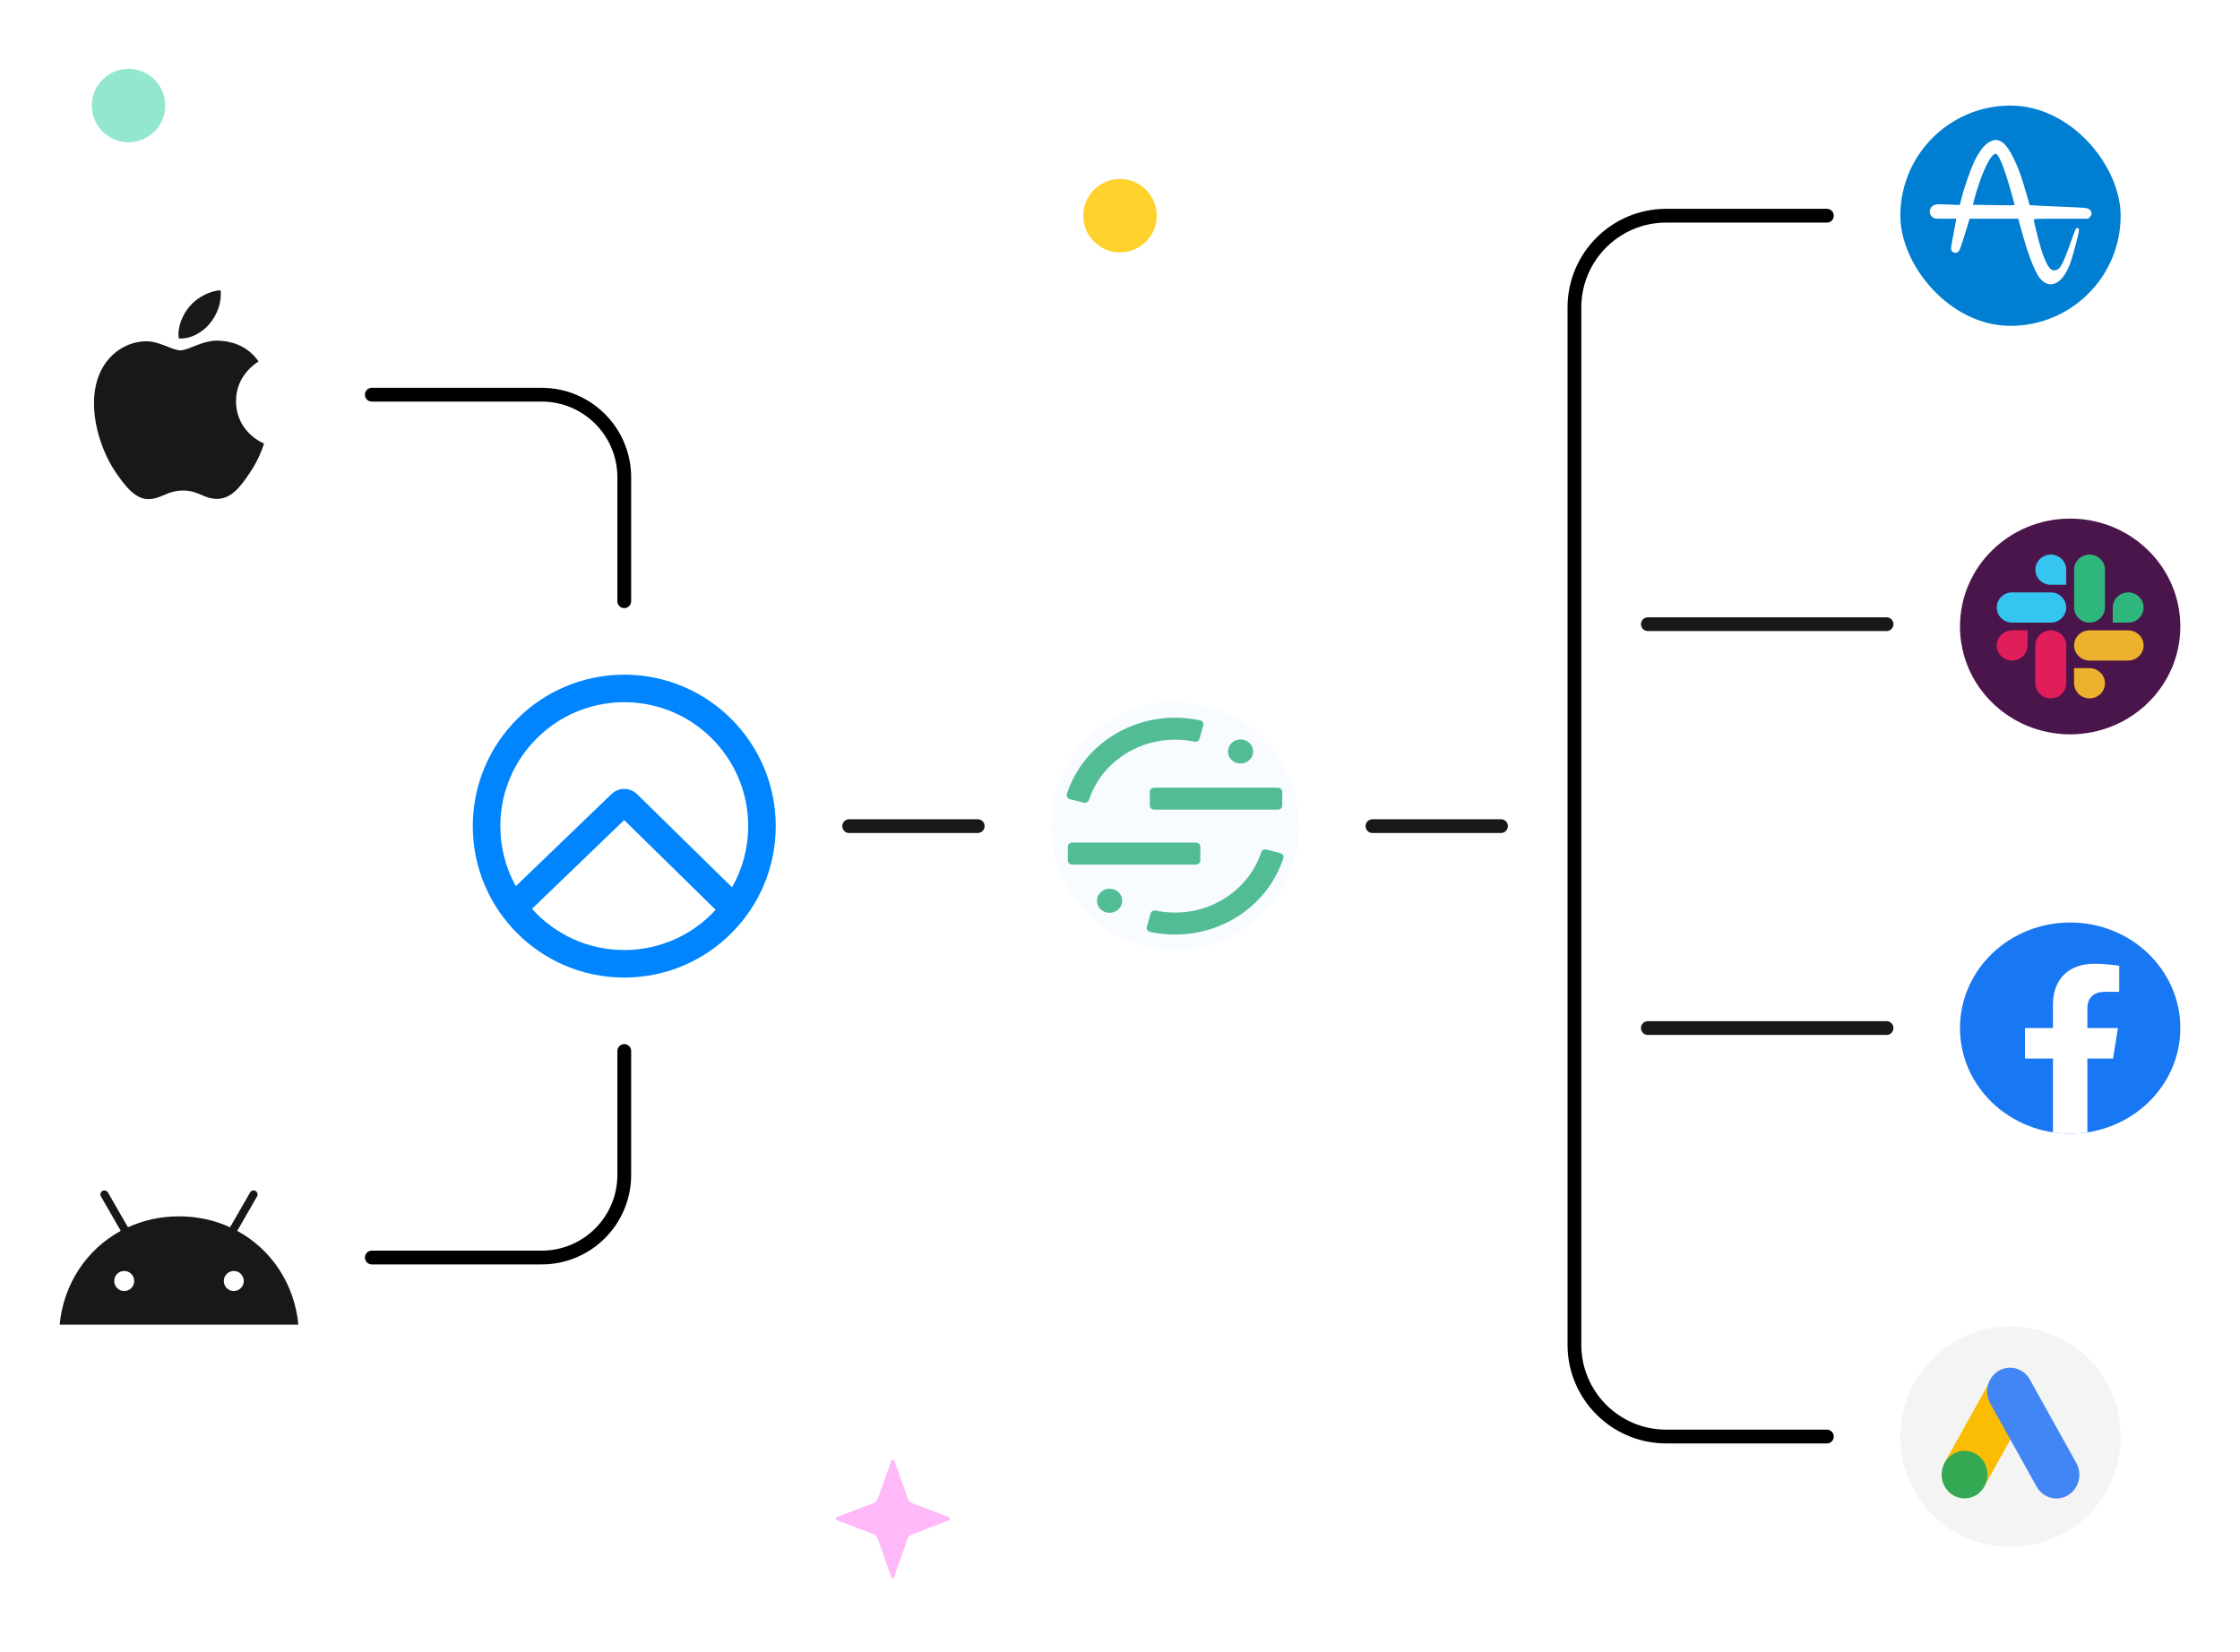 <svg width="488" height="360" viewBox="0 0 488 360" fill="none" xmlns="http://www.w3.org/2000/svg">
<rect width="488" height="360" fill="white"/>
<circle cx="244" cy="47" r="8" fill="#FFD12D"/>
<path d="M194.452 344C194.297 343.76 194.162 343.619 194.104 343.459C193.369 341.416 192.654 339.373 191.938 337.33C191.725 336.729 191.513 336.108 191.319 335.487C191.145 334.946 190.875 334.485 190.333 334.285C189.405 333.945 188.497 333.604 187.568 333.243C186.505 332.843 185.461 332.422 184.417 332.022C183.779 331.781 183.141 331.581 182.503 331.32C182.309 331.24 182.174 331.04 182 330.88C182.174 330.74 182.309 330.519 182.503 330.459C183.566 330.039 184.649 329.638 185.712 329.237C186.698 328.857 187.665 328.496 188.651 328.116C189.193 327.915 189.734 327.715 190.295 327.515C190.759 327.334 191.068 327.014 191.242 326.533C191.571 325.592 191.899 324.65 192.228 323.729C192.77 322.227 193.311 320.704 193.852 319.202C193.949 318.921 193.988 318.621 194.123 318.341C194.2 318.18 194.374 318 194.51 318C194.645 318 194.819 318.2 194.877 318.361C195.612 320.404 196.327 322.447 197.062 324.49C197.275 325.111 197.487 325.752 197.7 326.373C197.874 326.934 198.164 327.334 198.725 327.535C200.117 328.035 201.509 328.556 202.901 329.097C203.887 329.478 204.873 329.878 205.879 330.259C206.13 330.359 206.42 330.399 206.652 330.519C206.807 330.599 207 330.76 207 330.9C207 331.02 206.807 331.24 206.671 331.28C204.235 332.242 201.818 333.143 199.401 334.065C199.305 334.105 199.189 334.145 199.073 334.165C198.261 334.345 197.835 334.846 197.584 335.687C197.275 336.769 196.83 337.81 196.462 338.872C196.114 339.874 195.747 340.855 195.399 341.857C195.206 342.418 195.032 342.998 194.819 343.559C194.8 343.68 194.645 343.8 194.452 344Z" fill="#FFB9F8"/>
<circle cx="28" cy="23" r="8" fill="#93E6CF"/>
<rect x="414" y="23" width="48" height="48" rx="24" fill="#007FD2"/>
<path fill-rule="evenodd" clip-rule="evenodd" d="M451.025 57.352C450.23 59.532 449.087 61.12 447.916 61.669C446.644 62.261 445.43 61.886 444.36 60.572C443.29 59.244 441.772 55.288 440.399 50.22L439.69 47.651H434.399H429.107L428.023 51.144C427.141 54.017 426.881 54.681 426.577 54.898C426.115 55.245 425.522 55.129 425.189 54.624C424.973 54.306 425.001 54.075 425.507 51.361C425.671 50.496 425.827 49.666 425.942 49.05C426.04 48.524 426.109 48.155 426.129 48.055L426.187 47.651H423.801C421.445 47.651 421.402 47.651 420.968 47.275C420.1 46.553 420.259 45.196 421.3 44.705C421.734 44.503 422.139 44.474 424.38 44.561L426.953 44.662L427.3 43.305C427.922 40.793 429.339 36.779 430.192 35.018C431.175 33.055 432.143 31.77 433.141 31.091C435.194 29.72 436.842 30.716 438.649 34.412C439.734 36.635 440.355 38.339 441.411 42.02L442.177 44.691L443.753 44.792C444.606 44.85 447.237 44.965 449.579 45.052C451.921 45.139 454.133 45.269 454.495 45.341C455.608 45.543 456.027 46.568 455.29 47.29L454.943 47.651H449.001C443.666 47.651 443.073 47.679 443.073 47.882C443.073 48.011 443.305 49.051 443.579 50.191C445.025 56.197 446.239 58.926 447.454 58.912C448.74 58.897 449.232 58.06 451.111 52.819C452.138 49.932 452.254 49.672 452.528 49.672C453.078 49.672 453.063 50.033 452.268 53.079C451.834 54.739 451.271 56.659 451.025 57.352ZM429.801 44.619L432.635 44.662C434.196 44.677 436.249 44.706 437.189 44.734C438.389 44.749 438.881 44.72 438.881 44.59C438.881 44.503 438.519 43.175 438.085 41.63C436.524 36.216 435.411 33.502 434.746 33.502C433.676 33.502 431.594 37.92 430.148 43.276L429.801 44.619Z" fill="white"/>
<ellipse cx="451" cy="136.5" rx="24" ry="23.5" fill="#4A154B"/>
<path d="M441.723 140.634C441.723 142.445 440.212 143.925 438.362 143.925C436.511 143.925 435 142.445 435 140.634C435 138.822 436.511 137.342 438.362 137.342H441.723V140.634Z" fill="#E01E5A"/>
<path d="M443.417 140.634C443.417 138.822 444.928 137.342 446.778 137.342C448.629 137.342 450.14 138.822 450.14 140.634V148.875C450.14 150.687 448.629 152.167 446.778 152.167C444.928 152.167 443.417 150.687 443.417 148.875V140.634Z" fill="#E01E5A"/>
<path d="M446.778 127.416C444.928 127.416 443.417 125.936 443.417 124.125C443.417 122.313 444.928 120.833 446.778 120.833C448.629 120.833 450.14 122.313 450.14 124.125V127.416H446.778Z" fill="#36C5F0"/>
<path d="M446.779 129.075C448.629 129.075 450.14 130.555 450.14 132.366C450.14 134.178 448.629 135.658 446.779 135.658H438.362C436.511 135.658 435 134.178 435 132.366C435 130.555 436.511 129.075 438.362 129.075H446.779Z" fill="#36C5F0"/>
<path d="M460.277 132.366C460.277 130.555 461.788 129.075 463.638 129.075C465.489 129.075 467 130.555 467 132.366C467 134.178 465.489 135.658 463.638 135.658H460.277V132.366Z" fill="#2EB67D"/>
<path d="M458.583 132.366C458.583 134.178 457.072 135.658 455.222 135.658C453.371 135.658 451.86 134.178 451.86 132.366V124.125C451.86 122.313 453.371 120.833 455.222 120.833C457.072 120.833 458.583 122.313 458.583 124.125V132.366Z" fill="#2EB67D"/>
<path d="M455.222 145.584C457.072 145.584 458.583 147.064 458.583 148.875C458.583 150.687 457.072 152.167 455.222 152.167C453.371 152.167 451.86 150.687 451.86 148.875V145.584H455.222Z" fill="#ECB22E"/>
<path d="M455.222 143.925C453.371 143.925 451.86 142.445 451.86 140.634C451.86 138.822 453.371 137.342 455.222 137.342H463.638C465.489 137.342 467 138.822 467 140.634C467 142.445 465.489 143.925 463.638 143.925H455.222Z" fill="#ECB22E"/>
<g clip-path="url(#clip0)">
<rect width="48" height="48" transform="translate(414 289)" fill="white"/>
<path d="M462 313.143C461.983 326.483 451.351 337.013 437.912 337C424.555 336.988 413.975 326.358 414 312.969C414.022 299.691 424.875 288.893 438.088 289.001C451.429 289.112 462.018 299.805 462 313.143Z" fill="#F4F4F4"/>
<g clip-path="url(#clip1)">
<path d="M423.619 318.747L433.594 300.825L442.237 306.001L432.264 323.923L423.619 318.747Z" fill="#FBBC04"/>
<path d="M452.296 318.687L442.315 300.758C441.026 298.231 438.007 297.265 435.57 298.602C433.133 299.938 432.203 303.07 433.491 305.597C433.547 305.708 433.607 305.816 433.671 305.923L443.652 323.851C444.999 326.346 448.04 327.237 450.445 325.84C452.85 324.444 453.708 321.289 452.362 318.795C452.34 318.754 452.318 318.715 452.296 318.675V318.687Z" fill="#4285F4"/>
<path d="M427.991 326.475C430.747 326.475 432.981 324.157 432.981 321.298C432.981 318.44 430.747 316.122 427.991 316.122C425.234 316.122 423 318.44 423 321.298C423 324.157 425.234 326.475 427.991 326.475Z" fill="#34A853"/>
</g>
</g>
<ellipse cx="451" cy="224" rx="24" ry="23" fill="#1877F2"/>
<path fill-rule="evenodd" clip-rule="evenodd" d="M460.342 230.648L461.406 224H454.75V219.686C454.75 217.867 455.68 216.094 458.661 216.094H461.688V210.434C461.688 210.434 458.941 209.984 456.315 209.984C450.833 209.984 447.25 213.168 447.25 218.933V224H441.156V230.648H447.25V246.721C448.472 246.904 449.724 247 451 247C452.276 247 453.528 246.904 454.75 246.721V230.648H460.342Z" fill="white"/>
<path d="M359 136H411" stroke="#181818" stroke-width="3" stroke-linecap="round"/>
<path d="M359 224H411" stroke="#181818" stroke-width="3" stroke-linecap="round"/>
<path d="M398 47H363C351.954 47 343 55.954 343 67V293C343 304.046 351.954 313 363 313H398" stroke="black" stroke-width="3" stroke-linecap="round"/>
<path d="M81 86H118C127.941 86 136 94.059 136 104V131" stroke="black" stroke-width="3" stroke-linecap="round"/>
<path d="M81 274H118C127.941 274 136 265.941 136 256V229" stroke="black" stroke-width="3" stroke-linecap="round"/>
<path d="M185 180H213" stroke="#181818" stroke-width="3" stroke-linecap="round"/>
<path d="M299 180H327" stroke="#181818" stroke-width="3" stroke-linecap="round"/>
<path d="M51.416 87.423C51.48 94.308 57.457 96.6 57.523 96.629C57.473 96.79 56.568 99.894 54.374 103.1C52.478 105.872 50.51 108.634 47.409 108.691C44.363 108.747 43.383 106.884 39.9 106.884C36.418 106.884 35.329 108.634 32.445 108.747C29.453 108.86 27.174 105.75 25.261 102.988C21.354 97.339 18.368 87.025 22.378 80.064C24.369 76.606 27.929 74.417 31.792 74.361C34.731 74.305 37.505 76.338 39.302 76.338C41.097 76.338 44.468 73.893 48.012 74.252C49.495 74.314 53.66 74.851 56.334 78.765C56.118 78.899 51.365 81.666 51.416 87.423V87.423ZM45.691 70.515C47.28 68.591 48.349 65.914 48.057 63.25C45.767 63.342 42.998 64.776 41.355 66.698C39.883 68.401 38.593 71.125 38.941 73.737C41.494 73.934 44.102 72.439 45.691 70.515" fill="#181818"/>
<path d="M51.686 268.188L55.999 260.693C56.243 260.272 56.096 259.739 55.682 259.494C55.269 259.25 54.731 259.392 54.494 259.812L50.123 267.405C46.789 265.877 43.036 265.025 39 265.025C34.964 265.025 31.211 265.877 27.877 267.405L23.506 259.812C23.263 259.392 22.731 259.25 22.312 259.494C21.893 259.739 21.752 260.272 21.995 260.693L26.308 268.188C18.87 272.231 13.832 279.784 13 288.625H65C64.168 279.784 59.13 272.231 51.686 268.188ZM27.061 281.3C25.856 281.3 24.882 280.317 24.882 279.114C24.882 277.904 25.861 276.927 27.061 276.927C28.267 276.927 29.241 277.91 29.241 279.114C29.247 280.317 28.267 281.3 27.061 281.3ZM50.933 281.3C49.727 281.3 48.754 280.317 48.754 279.114C48.754 277.904 49.733 276.927 50.933 276.927C52.139 276.927 53.112 277.91 53.112 279.114C53.118 280.317 52.139 281.3 50.933 281.3Z" fill="#181818"/>
<path fill-rule="evenodd" clip-rule="evenodd" d="M155.91 198.237C150.974 203.623 143.881 207 136 207C128.015 207 120.84 203.534 115.896 198.024L135.98 178.684L155.91 198.237ZM159.482 193.336L138.795 173.039C137.25 171.523 134.778 171.512 133.219 173.013L112.376 193.084C110.225 189.208 109 184.747 109 180C109 165.088 121.088 153 136 153C150.912 153 163 165.088 163 180C163 184.85 161.721 189.402 159.482 193.336ZM169 180C169 198.225 154.225 213 136 213C117.775 213 103 198.225 103 180C103 161.775 117.775 147 136 147C154.225 147 169 161.775 169 180Z" fill="#0085FF"/>
<circle cx="256" cy="180" r="27" fill="#F8FBFF"/>
<path fill-rule="evenodd" clip-rule="evenodd" d="M236.105 174.899C236.339 174.957 236.588 174.926 236.8 174.813C237.011 174.699 237.168 174.511 237.238 174.289C238.729 169.809 241.916 166.025 246.173 163.678C250.431 161.331 255.451 160.592 260.249 161.606C260.481 161.652 260.723 161.611 260.924 161.492C261.125 161.372 261.271 161.183 261.33 160.964L262.145 158.055C262.177 157.938 262.184 157.816 262.165 157.697C262.147 157.577 262.103 157.462 262.037 157.359C261.971 157.256 261.884 157.167 261.781 157.097C261.677 157.027 261.561 156.978 261.437 156.952C255.375 155.644 249.02 156.571 243.64 159.547C238.26 162.524 234.251 167.331 232.411 173.011C232.376 173.125 232.365 173.245 232.379 173.363C232.393 173.481 232.432 173.595 232.493 173.698C232.554 173.801 232.636 173.892 232.734 173.964C232.833 174.037 232.945 174.09 233.065 174.12L236.105 174.899ZM251.423 171.62H278.417C278.931 171.62 279.347 172.019 279.347 172.511V175.519C279.347 176.011 278.931 176.41 278.417 176.41H251.423C250.909 176.41 250.492 176.011 250.492 175.519V172.511C250.492 172.019 250.909 171.62 251.423 171.62ZM233.569 183.59H260.563C261.077 183.59 261.493 183.989 261.493 184.481V187.489C261.493 187.981 261.077 188.38 260.563 188.38H233.569C233.055 188.38 232.638 187.981 232.638 187.489V184.481C232.638 183.989 233.055 183.59 233.569 183.59ZM275.198 185.187C275.409 185.074 275.658 185.043 275.893 185.101L278.933 185.88C279.053 185.91 279.165 185.963 279.264 186.036C279.362 186.108 279.444 186.199 279.505 186.302C279.566 186.405 279.605 186.52 279.619 186.637C279.633 186.755 279.622 186.875 279.587 186.989C277.747 192.669 273.738 197.476 268.358 200.453C262.978 203.429 256.623 204.356 250.561 203.048C250.438 203.022 250.321 202.973 250.217 202.903C250.114 202.833 250.027 202.744 249.961 202.641C249.895 202.538 249.851 202.423 249.833 202.303C249.814 202.184 249.821 202.062 249.853 201.945L250.667 199.036C250.727 198.817 250.873 198.628 251.074 198.508C251.275 198.389 251.517 198.348 251.749 198.394C256.546 199.408 261.567 198.669 265.824 196.322C270.082 193.976 273.269 190.191 274.76 185.711C274.83 185.489 274.987 185.301 275.198 185.187ZM270.26 166.361C271.776 166.361 273.005 165.186 273.005 163.735C273.005 162.285 271.776 161.109 270.26 161.109C268.745 161.109 267.516 162.285 267.516 163.735C267.516 165.186 268.745 166.361 270.26 166.361ZM244.479 196.265C244.479 197.715 243.25 198.891 241.735 198.891C240.219 198.891 238.99 197.715 238.99 196.265C238.99 194.815 240.219 193.639 241.735 193.639C243.25 193.639 244.479 194.815 244.479 196.265Z" fill="#52BD94"/>
<defs>
<clipPath id="clip0">
<rect width="48" height="48" fill="white" transform="translate(414 289)"/>
</clipPath>
<clipPath id="clip1">
<rect width="30" height="28.5" fill="white" transform="translate(423 298)"/>
</clipPath>
</defs>
</svg>
